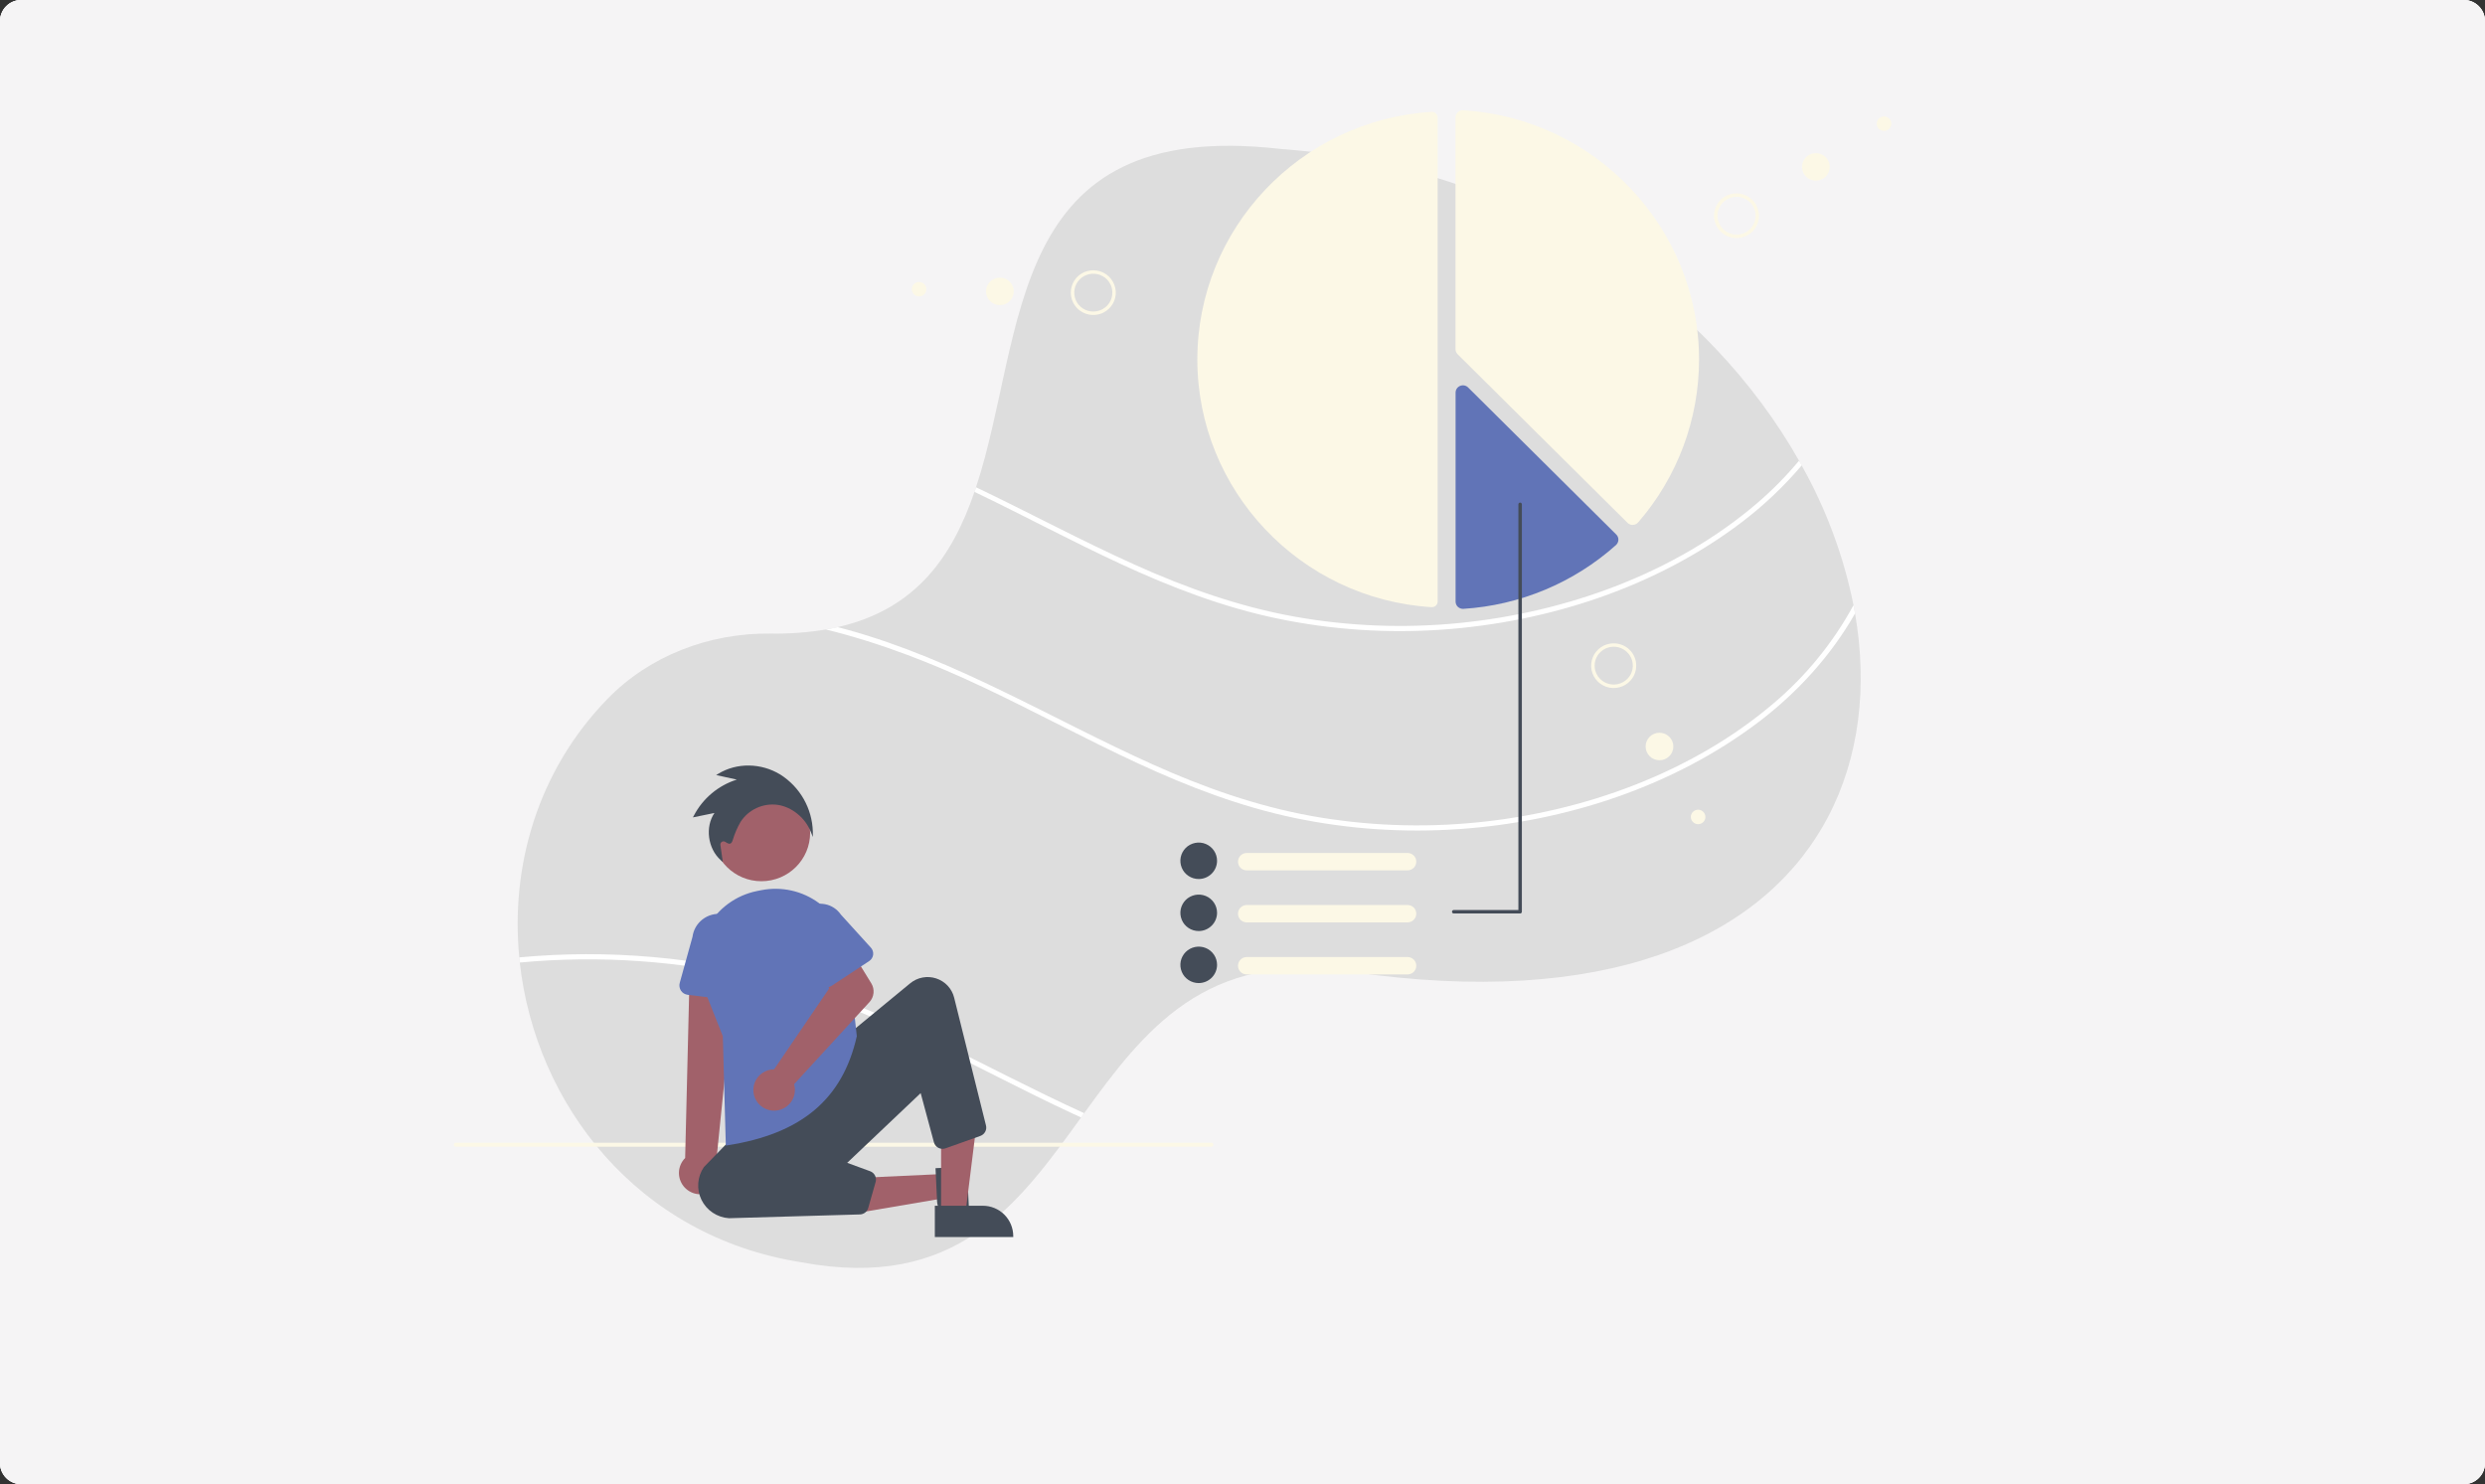 <?xml version="1.0" encoding="utf-8"?>
<!-- Generator: Adobe Illustrator 25.2.0, SVG Export Plug-In . SVG Version: 6.00 Build 0)  -->
<svg version="1.1" id="Layer_1" xmlns="http://www.w3.org/2000/svg" xmlns:xlink="http://www.w3.org/1999/xlink" x="0px" y="0px"
	 viewBox="0 0 586 350" style="enable-background:new 0 0 586 350;" xml:space="preserve">
<rect x="0" y="0" width="586" height="350" fill="#333333" stroke="none"/>
<style type="text/css">
	.st0{fill:#F5F4F5;}
	.st1{fill:#DDDDDD;}
	.st2{fill:#FFFFFF;}
	.st3{fill:#FCF8E6;}
	.st4{fill:#6174B7;}
	.st5{fill:#A1616A;}
	.st6{fill:#444C58;}
</style>
<g>
	<path class="st0" d="M5,0h576c2.76,0,5,2.24,5,5v340c0,2.76-2.24,5-5,5H5c-2.76,0-5-2.24-5-5V5C0,2.24,2.24,0,5,0z"/>
	<path class="st1" d="M431.02,192.76c-0.37,0.71-0.76,1.41-1.16,2.1c-15.36,26.55-51.08,43.04-111.32,34.31
		c-34.21-5.19-48.77,13.85-62.88,33.35c-0.24,0.34-0.48,0.67-0.73,1.01c-14.77,20.45-29.4,40.96-65.96,34.14
		c-38.77-6.08-62.69-37.32-66.4-70.67c-0.04-0.41-0.08-0.81-0.12-1.22c-2.08-21.62,4.35-44.01,20.75-60.91
		c9.9-10.21,23.98-15.63,38.5-15.46c4.37,0.08,8.75-0.24,13.06-0.96c0.95-0.17,1.88-0.35,2.77-0.56
		c18.51-4.2,27.04-16.68,32.27-31.9c0.12-0.36,0.24-0.72,0.36-1.09c12.01-36.31,6.46-87.28,71.75-79.78
		c58.42,4.27,101.3,36.42,122.33,73.52c0.21,0.37,0.42,0.75,0.62,1.12c5.78,10.29,9.91,21.42,12.23,32.97
		c0.13,0.65,0.25,1.3,0.36,1.95C440.43,161.9,438.48,178.64,431.02,192.76z"/>
	<path class="st2" d="M424.87,109.75c-4.19,4.94-8.92,9.42-14.08,13.35c-20.14,15.33-45.65,23.64-70.82,25.39
		c-12.93,0.9-25.93,0.03-38.62-2.6c-12.91-2.68-25.23-7.41-37.16-12.94c-11.6-5.37-22.86-11.43-34.38-16.95
		c0.12-0.36,0.24-0.72,0.36-1.09c12.57,6,24.87,12.62,37.58,18.33c11.98,5.39,24.38,9.79,37.34,12.14
		c12.94,2.33,26.14,2.84,39.22,1.52c25.1-2.51,50.63-11.69,69.92-28.13c3.62-3.09,6.97-6.48,10.01-10.13
		C424.45,109,424.66,109.38,424.87,109.75z"/>
	<path class="st3" d="M337.67,26.38c-0.03,0-0.06,0-0.09,0c-30.97,1.93-55.23,27.58-55.23,58.4c0,30.82,24.26,56.48,55.23,58.4
		c0.19,0.01,0.37-0.01,0.55-0.08c0.17-0.06,0.33-0.16,0.47-0.29c0.13-0.12,0.24-0.27,0.31-0.44c0.07-0.17,0.11-0.35,0.11-0.53V27.72
		c0-0.35-0.14-0.69-0.4-0.95C338.37,26.52,338.02,26.38,337.67,26.38L337.67,26.38z"/>
	<path class="st3" d="M385.02,123.79c-0.46,0-0.9-0.18-1.23-0.5l-40.05-39.74c-0.16-0.16-0.29-0.35-0.38-0.56
		c-0.09-0.21-0.13-0.43-0.13-0.66V27.72c0-0.23,0.05-0.47,0.14-0.68c0.09-0.22,0.23-0.41,0.4-0.57c0.17-0.16,0.38-0.29,0.6-0.37
		c0.22-0.08,0.46-0.11,0.7-0.1c31.17,1.94,55.59,27.76,55.59,58.78c0,14.09-5.09,27.72-14.35,38.4c-0.16,0.18-0.35,0.32-0.56,0.43
		c-0.21,0.1-0.45,0.16-0.69,0.17C385.06,123.79,385.04,123.79,385.02,123.79z"/>
	<path class="st4" d="M344.98,143.58c-0.44,0-0.87-0.17-1.19-0.47c-0.17-0.16-0.31-0.35-0.4-0.57c-0.09-0.21-0.14-0.45-0.14-0.68
		V92.58c0-0.34,0.1-0.67,0.29-0.95c0.19-0.28,0.46-0.5,0.78-0.63c0.32-0.13,0.66-0.16,1-0.1c0.33,0.07,0.64,0.23,0.88,0.47
		l34.94,34.68c0.17,0.17,0.3,0.36,0.38,0.58c0.09,0.22,0.13,0.45,0.12,0.68c-0.01,0.23-0.06,0.46-0.16,0.67
		c-0.1,0.21-0.24,0.4-0.41,0.56c-9.95,8.89-22.63,14.19-35.99,15.04C345.05,143.57,345.01,143.58,344.98,143.58z"/>
	<path class="st2" d="M437.45,144.67c-5.61,9.87-13.52,18.57-22.58,25.47c-20.14,15.33-45.65,23.64-70.82,25.38
		c-12.93,0.9-25.93,0.03-38.62-2.6c-12.91-2.68-25.23-7.41-37.16-12.94c-12.14-5.62-23.92-12-36.01-17.73
		c-12.08-5.73-24.49-10.61-37.5-13.8c0.95-0.17,1.88-0.35,2.77-0.56c0.85,0.22,1.7,0.45,2.54,0.68
		c25.43,7.06,47.88,20.96,71.76,31.7c11.98,5.39,24.38,9.79,37.34,12.14c12.94,2.33,26.14,2.84,39.22,1.53
		c25.1-2.51,50.63-11.7,69.92-28.14c7.64-6.48,14-14.3,18.77-23.08C437.22,143.37,437.34,144.02,437.45,144.67z"/>
	<path class="st2" d="M184.96,231.29c25.06,6.95,47.21,20.55,70.7,31.22c-0.24,0.34-0.48,0.67-0.73,1.01
		c-0.6-0.27-1.19-0.54-1.78-0.82c-12.15-5.62-23.92-12-36.01-17.73c-12.34-5.85-25.02-10.82-38.33-14.01
		c-18.4-4.4-37.4-5.74-56.24-3.97c-0.04-0.4-0.08-0.81-0.12-1.22C143.45,223.81,164.64,225.68,184.96,231.29z"/>
	<path class="st3" d="M285.67,270.42h-178.2c-0.12,0-0.24-0.05-0.33-0.14c-0.09-0.09-0.14-0.21-0.14-0.33
		c0-0.12,0.05-0.24,0.14-0.33s0.21-0.14,0.33-0.14h178.2c0.12,0,0.24,0.05,0.33,0.14c0.09,0.09,0.14,0.2,0.14,0.33
		c0,0.12-0.05,0.24-0.14,0.33C285.91,270.37,285.79,270.42,285.67,270.42z"/>
	<path class="st5" d="M179.55,207.81c6.34,0,11.49-5.1,11.49-11.4c0-6.3-5.14-11.4-11.49-11.4c-6.34,0-11.49,5.1-11.49,11.4
		C168.06,202.7,173.21,207.81,179.55,207.81z"/>
	<path class="st5" d="M222.54,276.85l0.27,5.68l-21.97,3.73l-0.4-8.39L222.54,276.85z"/>
	<path class="st6" d="M228.02,275.14l0.61,12.92l-0.23,0.01c-1.81,0.12-3.6-0.31-5.15-1.24c-1.4-0.89-2.21-2.11-2.27-3.46l0,0
		l-0.37-7.89L228.02,275.14z"/>
	<path class="st5" d="M221.92,286.2l5.74,0l2.73-21.95l-8.46,0L221.92,286.2z"/>
	<path class="st6" d="M220.46,284.34h11.29h0c0.94,0,1.88,0.18,2.75,0.54c0.87,0.36,1.67,0.88,2.33,1.55
		c0.67,0.66,1.2,1.45,1.56,2.32c0.36,0.87,0.55,1.8,0.55,2.73v0.23l-18.49,0V284.34z"/>
	<path class="st5" d="M167.79,280.88c0.63-0.38,1.17-0.89,1.57-1.49c0.41-0.61,0.68-1.29,0.79-2.01c0.11-0.72,0.06-1.46-0.14-2.16
		c-0.21-0.7-0.57-1.35-1.05-1.89l4.58-45.19l-10.9,0.76l-1.07,44.18c-0.87,0.87-1.39,2.03-1.46,3.25c-0.07,1.23,0.32,2.43,1.08,3.4
		c0.77,0.96,1.86,1.61,3.08,1.83C165.48,281.76,166.73,281.52,167.79,280.88L167.79,280.88z"/>
	<path class="st4" d="M173.48,235.97l-11.29-1.37c-0.32-0.04-0.63-0.15-0.91-0.31c-0.28-0.17-0.51-0.39-0.69-0.66
		c-0.18-0.27-0.3-0.57-0.35-0.89s-0.04-0.64,0.05-0.95l3.01-10.86c0.21-1.63,1.06-3.11,2.37-4.12c1.31-1.01,2.97-1.46,4.61-1.26
		c1.64,0.2,3.14,1.05,4.16,2.34s1.48,2.94,1.28,4.57L176,233.7c0.01,0.32-0.05,0.64-0.18,0.93c-0.13,0.3-0.32,0.56-0.56,0.78
		c-0.24,0.22-0.52,0.38-0.83,0.48C174.13,235.98,173.8,236.01,173.48,235.97z"/>
	<path class="st6" d="M171.9,287.28c-1.37-0.09-2.69-0.54-3.83-1.3c-1.14-0.76-2.05-1.81-2.65-3.03c-0.6-1.23-0.86-2.58-0.76-3.94
		c0.1-1.36,0.56-2.67,1.33-3.79l7.38-7.6l26.89-23.9l14.38-11.84c0.84-0.69,1.84-1.16,2.91-1.36c1.07-0.2,2.18-0.13,3.21,0.21
		c1.04,0.34,1.97,0.93,2.71,1.72c0.74,0.79,1.27,1.76,1.53,2.81l7.51,30.15c0.13,0.5,0.06,1.03-0.19,1.49s-0.65,0.8-1.15,0.98
		l-8.19,2.92c-0.27,0.1-0.57,0.14-0.86,0.12c-0.29-0.02-0.57-0.1-0.83-0.23c-0.26-0.13-0.49-0.32-0.67-0.55
		c-0.18-0.23-0.32-0.49-0.39-0.77l-3.12-11.59l-17.33,16.44l5.41,1.98c0.5,0.18,0.9,0.54,1.15,1.01c0.24,0.47,0.29,1.01,0.15,1.51
		l-1.75,6.15c-0.12,0.43-0.38,0.81-0.73,1.08c-0.35,0.27-0.79,0.43-1.23,0.44L171.9,287.28z"/>
	<path class="st4" d="M171.16,270.14l-0.71-25.79l-4.49-11.31c-0.92-2.31-1.31-4.79-1.16-7.26c0.15-2.48,0.84-4.89,2.03-7.07
		c1.19-2.18,2.84-4.08,4.85-5.56c2.01-1.48,4.31-2.51,6.76-3.01c0.37-0.08,0.74-0.15,1.1-0.22c2.35-0.46,4.77-0.43,7.1,0.09
		c2.34,0.52,4.53,1.52,6.46,2.94c1.92,1.41,3.52,3.21,4.7,5.28c1.18,2.07,1.91,4.36,2.14,6.72l2.11,19.41l-0.01,0.04
		c-3.36,14.84-13.09,23.01-30.62,25.71L171.16,270.14z"/>
	<path class="st5" d="M181.78,252.23c0.26-0.04,0.52-0.06,0.77-0.06l12.98-19.07l-2.46-5.03l7.17-4.68l5.22,8.49
		c0.42,0.69,0.61,1.49,0.53,2.29c-0.08,0.8-0.41,1.55-0.96,2.15l-17.77,19.36c0.28,0.95,0.26,1.96-0.05,2.9
		c-0.32,0.94-0.91,1.76-1.71,2.36c-0.8,0.6-1.76,0.93-2.75,0.98c-1,0.04-1.98-0.22-2.82-0.75c-0.84-0.53-1.5-1.3-1.89-2.21
		c-0.39-0.91-0.49-1.92-0.29-2.89c0.2-0.97,0.69-1.86,1.41-2.54S180.79,252.39,181.78,252.23z"/>
	<path class="st4" d="M194.4,232.75c-0.29-0.08-0.56-0.22-0.79-0.42s-0.42-0.43-0.55-0.71l-4.49-9.49
		c-0.86-1.28-1.17-2.84-0.86-4.35c0.3-1.51,1.2-2.83,2.48-3.68c1.29-0.85,2.86-1.17,4.38-0.87c1.52,0.3,2.85,1.18,3.72,2.45
		l7.09,7.81c0.2,0.22,0.35,0.49,0.44,0.77c0.09,0.29,0.12,0.59,0.08,0.89c-0.04,0.3-0.14,0.58-0.3,0.84
		c-0.16,0.26-0.37,0.47-0.62,0.64l-8.85,5.84c-0.25,0.17-0.54,0.28-0.84,0.32C194.99,232.85,194.69,232.83,194.4,232.75z"/>
	<path class="st3" d="M331.92,205.25H294c-0.55,0-1.07-0.22-1.46-0.6c-0.39-0.38-0.6-0.9-0.6-1.45c0-0.54,0.22-1.06,0.6-1.45
		c0.39-0.38,0.91-0.6,1.46-0.6h37.92c0.55,0,1.07,0.21,1.46,0.6c0.39,0.38,0.6,0.9,0.6,1.45c0,0.54-0.22,1.06-0.6,1.45
		C332.99,205.03,332.46,205.25,331.92,205.25z"/>
	<path class="st6" d="M282.67,207.29c-0.86,0-1.69-0.25-2.4-0.72c-0.71-0.47-1.27-1.14-1.59-1.93c-0.33-0.79-0.41-1.65-0.25-2.48
		c0.17-0.83,0.58-1.6,1.18-2.2c0.6-0.6,1.38-1.01,2.22-1.18c0.84-0.17,1.71-0.08,2.5,0.24c0.79,0.33,1.47,0.88,1.94,1.58
		c0.48,0.71,0.73,1.54,0.73,2.39c0,1.14-0.46,2.23-1.27,3.04C284.91,206.84,283.81,207.29,282.67,207.29z"/>
	<path class="st3" d="M331.92,217.52H294c-0.55,0-1.07-0.21-1.46-0.6c-0.39-0.38-0.6-0.9-0.6-1.45c0-0.54,0.22-1.06,0.6-1.45
		c0.39-0.38,0.91-0.6,1.46-0.6h37.92c0.55,0,1.07,0.21,1.46,0.6c0.39,0.38,0.6,0.9,0.6,1.45c0,0.54-0.22,1.06-0.6,1.45
		C332.99,217.3,332.46,217.52,331.92,217.52z"/>
	<path class="st6" d="M282.67,219.56c-0.86,0-1.69-0.25-2.4-0.72c-0.71-0.47-1.27-1.14-1.59-1.93c-0.33-0.78-0.41-1.65-0.25-2.48
		c0.17-0.83,0.58-1.6,1.18-2.2c0.6-0.6,1.38-1.01,2.22-1.18c0.84-0.17,1.71-0.08,2.5,0.24c0.79,0.32,1.47,0.88,1.94,1.58
		c0.48,0.71,0.73,1.54,0.73,2.39c0,1.14-0.46,2.23-1.27,3.03C284.91,219.11,283.81,219.56,282.67,219.56z"/>
	<path class="st3" d="M331.92,229.79H294c-0.55,0-1.07-0.21-1.46-0.6c-0.39-0.38-0.6-0.9-0.6-1.45c0-0.54,0.22-1.06,0.6-1.45
		c0.39-0.38,0.91-0.6,1.46-0.6h37.92c0.55,0,1.07,0.22,1.46,0.6c0.39,0.38,0.6,0.9,0.6,1.45c0,0.54-0.22,1.06-0.6,1.45
		C332.99,229.57,332.46,229.79,331.92,229.79z"/>
	<path class="st6" d="M282.67,231.83c-0.86,0-1.69-0.25-2.4-0.72c-0.71-0.47-1.27-1.14-1.59-1.93c-0.33-0.79-0.41-1.65-0.25-2.48
		c0.17-0.83,0.58-1.6,1.18-2.2c0.6-0.6,1.38-1.01,2.22-1.18c0.84-0.17,1.71-0.08,2.5,0.24c0.79,0.32,1.47,0.88,1.94,1.58
		c0.48,0.71,0.73,1.54,0.73,2.39c0,1.14-0.46,2.23-1.27,3.04C284.91,231.38,283.81,231.83,282.67,231.83z"/>
	<path class="st6" d="M342.81,215.42h15.66c0.11,0,0.21-0.04,0.29-0.12c0.08-0.08,0.12-0.18,0.12-0.29v-96.08
		c0-0.11-0.04-0.21-0.12-0.29c-0.08-0.08-0.18-0.12-0.29-0.12c-0.11,0-0.21,0.04-0.29,0.12c-0.08,0.08-0.12,0.18-0.12,0.29v95.67
		h-15.25c-0.05,0-0.11,0.01-0.16,0.03c-0.05,0.02-0.1,0.05-0.13,0.09c-0.04,0.04-0.07,0.08-0.09,0.13c-0.02,0.05-0.03,0.1-0.03,0.16
		s0.01,0.11,0.03,0.16c0.02,0.05,0.05,0.09,0.09,0.13c0.04,0.04,0.08,0.07,0.13,0.09C342.7,215.41,342.76,215.42,342.81,215.42z"/>
	<path class="st3" d="M409.92,56.13c-1.05,0.08-2.1-0.14-3.01-0.65c-0.92-0.51-1.66-1.27-2.14-2.2c-0.48-0.93-0.67-1.98-0.55-3.01
		c0.12-1.04,0.55-2.01,1.23-2.81c0.68-0.79,1.58-1.37,2.59-1.65c1.01-0.28,2.08-0.27,3.08,0.05c1,0.32,1.88,0.93,2.53,1.75
		c0.65,0.82,1.04,1.81,1.13,2.85c0.11,1.39-0.34,2.77-1.25,3.84C412.63,55.35,411.33,56.01,409.92,56.13z M409.86,55.32
		c0.89-0.07,1.73-0.4,2.43-0.95c0.7-0.55,1.21-1.29,1.49-2.13c0.27-0.84,0.29-1.74,0.05-2.59c-0.24-0.85-0.73-1.61-1.41-2.18
		s-1.51-0.93-2.39-1.03c-0.88-0.1-1.78,0.06-2.57,0.46c-0.79,0.4-1.45,1.03-1.88,1.8c-0.43,0.77-0.63,1.65-0.55,2.53
		c0.05,0.58,0.21,1.15,0.48,1.67c0.27,0.52,0.64,0.99,1.09,1.36c0.45,0.38,0.97,0.67,1.53,0.85
		C408.68,55.3,409.27,55.36,409.86,55.32L409.86,55.32z"/>
	<path class="st3" d="M428.21,42.6c1.8,0,3.27-1.45,3.27-3.24c0-1.79-1.46-3.24-3.27-3.24c-1.81,0-3.27,1.45-3.27,3.24
		C424.95,41.15,426.41,42.6,428.21,42.6z"/>
	<path class="st3" d="M444.28,30.87c0.95,0,1.72-0.76,1.72-1.7c0-0.94-0.77-1.7-1.72-1.7c-0.95,0-1.72,0.76-1.72,1.7
		C442.57,30.1,443.33,30.87,444.28,30.87z"/>
	<path class="st3" d="M384.96,159.89c-0.58,0.87-1.41,1.55-2.37,1.95c-0.97,0.4-2.04,0.51-3.07,0.32c-1.03-0.2-1.98-0.7-2.73-1.43
		c-0.75-0.73-1.26-1.67-1.47-2.69c-0.21-1.02-0.11-2.08,0.29-3.05c0.4-0.97,1.07-1.79,1.95-2.38c0.87-0.58,1.9-0.9,2.95-0.9
		c1.05-0.01,2.08,0.3,2.96,0.87c1.17,0.77,1.99,1.97,2.27,3.34C386.01,157.3,385.74,158.72,384.96,159.89z M376.78,154.52
		c-0.49,0.74-0.75,1.6-0.74,2.48c0,0.88,0.27,1.74,0.77,2.47c0.5,0.73,1.2,1.3,2.03,1.63c0.82,0.33,1.73,0.42,2.6,0.24
		c0.87-0.18,1.67-0.61,2.3-1.23c0.63-0.63,1.05-1.42,1.22-2.29s0.08-1.76-0.27-2.58c-0.35-0.81-0.93-1.51-1.67-1.99
		c-0.99-0.65-2.21-0.88-3.38-0.65C378.46,152.85,377.44,153.54,376.78,154.52z"/>
	<path class="st3" d="M391.33,179.28c1.81,0,3.27-1.45,3.27-3.24c0-1.79-1.46-3.24-3.27-3.24c-1.81,0-3.27,1.45-3.27,3.24
		C388.06,177.82,389.52,179.28,391.33,179.28z"/>
	<path class="st3" d="M400.44,194.36c0.95,0,1.72-0.76,1.72-1.7c0-0.94-0.77-1.71-1.72-1.71c-0.95,0-1.72,0.76-1.72,1.71
		C398.73,193.6,399.5,194.36,400.44,194.36z"/>
	<path class="st3" d="M253.06,71.35c-0.47-0.93-0.65-1.98-0.51-3.02c0.13-1.03,0.57-2.01,1.26-2.79c0.69-0.79,1.6-1.35,2.61-1.62
		c1.01-0.27,2.09-0.24,3.08,0.09c1,0.33,1.87,0.95,2.51,1.78c0.64,0.83,1.02,1.82,1.1,2.86c0.07,1.04-0.17,2.08-0.69,2.98
		c-0.52,0.9-1.3,1.63-2.24,2.1c-1.26,0.62-2.72,0.72-4.06,0.27C254.79,73.55,253.69,72.6,253.06,71.35z M261.84,67.02
		c-0.39-0.79-1.02-1.45-1.79-1.88c-0.77-0.44-1.66-0.64-2.54-0.58c-0.89,0.06-1.74,0.38-2.44,0.92c-0.7,0.54-1.23,1.27-1.51,2.11
		c-0.28,0.84-0.31,1.74-0.08,2.59c0.23,0.85,0.71,1.62,1.38,2.19c0.67,0.58,1.5,0.95,2.38,1.06c0.88,0.11,1.78-0.04,2.57-0.43
		c1.07-0.53,1.88-1.45,2.26-2.57C262.45,69.3,262.37,68.08,261.84,67.02z"/>
	<path class="st3" d="M235.79,71.96c1.81,0,3.27-1.45,3.27-3.24c0-1.79-1.46-3.24-3.27-3.24c-1.8,0-3.27,1.45-3.27,3.24
		C232.52,70.5,233.99,71.96,235.79,71.96z"/>
	<path class="st3" d="M216.73,69.9c0.95,0,1.72-0.76,1.72-1.7c0-0.94-0.77-1.7-1.72-1.7c-0.95,0-1.72,0.76-1.72,1.7
		C215.01,69.14,215.78,69.9,216.73,69.9z"/>
	<path class="st6" d="M191.69,197.4l-0.48-1.21c-1.32-3.34-4.48-5.91-7.86-6.39c-1.69-0.22-3.4,0.04-4.94,0.75
		c-1.54,0.71-2.85,1.84-3.77,3.26c-0.78,1.35-1.4,2.78-1.84,4.27c-0.15,0.44-0.3,0.76-0.59,0.86c-0.33,0.12-0.66-0.08-1.2-0.42
		c-0.12-0.07-0.26-0.11-0.4-0.11c-0.14,0-0.28,0.04-0.4,0.12c-0.12,0.08-0.21,0.19-0.27,0.31c-0.06,0.13-0.08,0.27-0.06,0.41
		l0.57,4.02l-0.48-0.42c-3.09-2.73-3.73-7.87-1.49-11.13l-5.08,1.04l0.23-0.43c2.11-4.05,5.75-7.1,10.12-8.48l-4.87-1.07l0.49-0.3
		c4.36-2.67,10.12-2.59,14.66,0.19c2.28,1.45,4.17,3.43,5.5,5.77c1.33,2.34,2.07,4.97,2.15,7.66L191.69,197.4z"/>
	<path class="st0" d="M5,0h576c2.76,0,5,2.24,5,5v340c0,2.76-2.24,5-5,5H5c-2.76,0-5-2.24-5-5V5C0,2.24,2.24,0,5,0z"/>
	<path class="st1" d="M431.02,192.76c-0.37,0.71-0.76,1.41-1.16,2.1c-15.36,26.55-51.08,43.04-111.32,34.31
		c-34.21-5.19-48.77,13.85-62.88,33.35c-0.24,0.34-0.48,0.67-0.73,1.01c-14.77,20.45-29.4,40.96-65.96,34.14
		c-38.77-6.08-62.69-37.32-66.4-70.67c-0.04-0.41-0.08-0.81-0.12-1.22c-2.08-21.62,4.35-44.01,20.75-60.91
		c9.9-10.21,23.98-15.63,38.5-15.46c4.37,0.08,8.75-0.24,13.06-0.96c0.95-0.17,1.88-0.35,2.77-0.56
		c18.51-4.2,27.04-16.68,32.27-31.9c0.12-0.36,0.24-0.72,0.36-1.09c12.01-36.31,6.46-87.28,71.75-79.78
		c58.42,4.27,101.3,36.42,122.33,73.52c0.21,0.37,0.42,0.75,0.62,1.12c5.78,10.29,9.91,21.42,12.23,32.97
		c0.13,0.65,0.25,1.3,0.36,1.95C440.43,161.9,438.48,178.64,431.02,192.76z"/>
	<path class="st2" d="M424.87,109.75c-4.19,4.94-8.92,9.42-14.08,13.35c-20.14,15.33-45.65,23.64-70.82,25.39
		c-12.93,0.9-25.93,0.03-38.62-2.6c-12.91-2.68-25.23-7.41-37.16-12.94c-11.6-5.37-22.86-11.43-34.38-16.95
		c0.12-0.36,0.24-0.72,0.36-1.09c12.57,6,24.87,12.62,37.58,18.33c11.98,5.39,24.38,9.79,37.34,12.14
		c12.94,2.33,26.14,2.84,39.22,1.52c25.1-2.51,50.63-11.69,69.92-28.13c3.62-3.09,6.97-6.48,10.01-10.13
		C424.45,109,424.66,109.38,424.87,109.75z"/>
	<path class="st3" d="M337.67,26.38c-0.03,0-0.06,0-0.09,0c-30.97,1.93-55.23,27.58-55.23,58.4c0,30.82,24.26,56.48,55.23,58.4
		c0.19,0.01,0.37-0.01,0.55-0.08c0.17-0.06,0.33-0.16,0.47-0.29c0.13-0.12,0.24-0.27,0.31-0.44c0.07-0.17,0.11-0.35,0.11-0.53V27.72
		c0-0.35-0.14-0.69-0.4-0.95C338.37,26.52,338.02,26.38,337.67,26.38L337.67,26.38z"/>
	<path class="st3" d="M385.02,123.79c-0.46,0-0.9-0.18-1.23-0.5l-40.05-39.74c-0.16-0.16-0.29-0.35-0.38-0.56
		c-0.09-0.21-0.13-0.43-0.13-0.66V27.72c0-0.23,0.05-0.47,0.14-0.68c0.09-0.22,0.23-0.41,0.4-0.57c0.17-0.16,0.38-0.29,0.6-0.37
		c0.22-0.08,0.46-0.11,0.7-0.1c31.17,1.94,55.59,27.76,55.59,58.78c0,14.09-5.09,27.72-14.35,38.4c-0.16,0.18-0.35,0.32-0.56,0.43
		c-0.21,0.1-0.45,0.16-0.69,0.17C385.06,123.79,385.04,123.79,385.02,123.79z"/>
	<path class="st4" d="M344.98,143.58c-0.44,0-0.87-0.17-1.19-0.47c-0.17-0.16-0.31-0.35-0.4-0.57c-0.09-0.21-0.14-0.45-0.14-0.68
		V92.58c0-0.34,0.1-0.67,0.29-0.95c0.19-0.28,0.46-0.5,0.78-0.63c0.32-0.13,0.66-0.16,1-0.1c0.33,0.07,0.64,0.23,0.88,0.47
		l34.94,34.68c0.17,0.17,0.3,0.36,0.38,0.58c0.09,0.22,0.13,0.45,0.12,0.68c-0.01,0.23-0.06,0.46-0.16,0.67
		c-0.1,0.21-0.24,0.4-0.41,0.56c-9.95,8.89-22.63,14.19-35.99,15.04C345.05,143.57,345.01,143.58,344.98,143.58z"/>
	<path class="st2" d="M437.45,144.67c-5.61,9.87-13.52,18.57-22.58,25.47c-20.14,15.33-45.65,23.64-70.82,25.38
		c-12.93,0.9-25.93,0.03-38.62-2.6c-12.91-2.68-25.23-7.41-37.16-12.94c-12.14-5.62-23.92-12-36.01-17.73
		c-12.08-5.73-24.49-10.61-37.5-13.8c0.95-0.17,1.88-0.35,2.77-0.56c0.85,0.22,1.7,0.45,2.54,0.68
		c25.43,7.06,47.88,20.96,71.76,31.7c11.98,5.39,24.38,9.79,37.34,12.14c12.94,2.33,26.14,2.84,39.22,1.53
		c25.1-2.51,50.63-11.7,69.92-28.14c7.64-6.48,14-14.3,18.77-23.08C437.22,143.37,437.34,144.02,437.45,144.67z"/>
	<path class="st2" d="M184.96,231.29c25.06,6.95,47.21,20.55,70.7,31.22c-0.24,0.34-0.48,0.67-0.73,1.01
		c-0.6-0.27-1.19-0.54-1.78-0.82c-12.15-5.62-23.92-12-36.01-17.73c-12.34-5.85-25.02-10.82-38.33-14.01
		c-18.4-4.4-37.4-5.74-56.24-3.97c-0.04-0.4-0.08-0.81-0.12-1.22C143.45,223.81,164.64,225.68,184.96,231.29z"/>
	<path class="st3" d="M285.67,270.42h-178.2c-0.12,0-0.24-0.05-0.33-0.14c-0.09-0.09-0.14-0.21-0.14-0.33
		c0-0.12,0.05-0.24,0.14-0.33s0.21-0.14,0.33-0.14h178.2c0.12,0,0.24,0.05,0.33,0.14c0.09,0.09,0.14,0.2,0.14,0.33
		c0,0.12-0.05,0.24-0.14,0.33C285.91,270.37,285.79,270.42,285.67,270.42z"/>
	<path class="st5" d="M179.55,207.81c6.34,0,11.49-5.1,11.49-11.4c0-6.3-5.14-11.4-11.49-11.4c-6.34,0-11.49,5.1-11.49,11.4
		C168.06,202.7,173.21,207.81,179.55,207.81z"/>
	<path class="st5" d="M222.54,276.85l0.27,5.68l-21.97,3.73l-0.4-8.39L222.54,276.85z"/>
	<path class="st6" d="M228.02,275.14l0.61,12.92l-0.23,0.01c-1.81,0.12-3.6-0.31-5.15-1.24c-1.4-0.89-2.21-2.11-2.27-3.46l0,0
		l-0.37-7.89L228.02,275.14z"/>
	<path class="st5" d="M221.92,286.2l5.74,0l2.73-21.95l-8.46,0L221.92,286.2z"/>
	<path class="st6" d="M220.46,284.34h11.29h0c0.94,0,1.88,0.18,2.75,0.54c0.87,0.36,1.67,0.88,2.33,1.55
		c0.67,0.66,1.2,1.45,1.56,2.32c0.36,0.87,0.55,1.8,0.55,2.73v0.23l-18.49,0V284.34z"/>
	<path class="st5" d="M167.79,280.88c0.63-0.38,1.17-0.89,1.57-1.49c0.41-0.61,0.68-1.29,0.79-2.01c0.11-0.72,0.06-1.46-0.14-2.16
		c-0.21-0.7-0.57-1.35-1.05-1.89l4.58-45.19l-10.9,0.76l-1.07,44.18c-0.87,0.87-1.39,2.03-1.46,3.25c-0.07,1.23,0.32,2.43,1.08,3.4
		c0.77,0.96,1.86,1.61,3.08,1.83C165.48,281.76,166.73,281.52,167.79,280.88L167.79,280.88z"/>
	<path class="st4" d="M173.48,235.97l-11.29-1.37c-0.32-0.04-0.63-0.15-0.91-0.31c-0.28-0.17-0.51-0.39-0.69-0.66
		c-0.18-0.27-0.3-0.57-0.35-0.89s-0.04-0.64,0.05-0.95l3.01-10.86c0.21-1.63,1.06-3.11,2.37-4.12c1.31-1.01,2.97-1.46,4.61-1.26
		c1.64,0.2,3.14,1.05,4.16,2.34s1.48,2.94,1.28,4.57L176,233.7c0.01,0.32-0.05,0.64-0.18,0.93c-0.13,0.3-0.32,0.56-0.56,0.78
		c-0.24,0.22-0.52,0.38-0.83,0.48C174.13,235.98,173.8,236.01,173.48,235.97z"/>
	<path class="st6" d="M171.9,287.28c-1.37-0.09-2.69-0.54-3.83-1.3c-1.14-0.76-2.05-1.81-2.65-3.03c-0.6-1.23-0.86-2.58-0.76-3.94
		c0.1-1.36,0.56-2.67,1.33-3.79l7.38-7.6l26.89-23.9l14.38-11.84c0.84-0.69,1.84-1.16,2.91-1.36c1.07-0.2,2.18-0.13,3.21,0.21
		c1.04,0.34,1.97,0.93,2.71,1.72c0.74,0.79,1.27,1.76,1.53,2.81l7.51,30.15c0.13,0.5,0.06,1.03-0.19,1.49s-0.65,0.8-1.15,0.98
		l-8.19,2.92c-0.27,0.1-0.57,0.14-0.86,0.12c-0.29-0.02-0.57-0.1-0.83-0.23c-0.26-0.13-0.49-0.32-0.67-0.55
		c-0.18-0.23-0.32-0.49-0.39-0.77l-3.12-11.59l-17.33,16.44l5.41,1.98c0.5,0.18,0.9,0.54,1.15,1.01c0.24,0.47,0.29,1.01,0.15,1.51
		l-1.75,6.15c-0.12,0.43-0.38,0.81-0.73,1.08c-0.35,0.27-0.79,0.43-1.23,0.44L171.9,287.28z"/>
	<path class="st4" d="M171.16,270.14l-0.71-25.79l-4.49-11.31c-0.92-2.31-1.31-4.79-1.16-7.26c0.15-2.48,0.84-4.89,2.03-7.07
		c1.19-2.18,2.84-4.08,4.85-5.56c2.01-1.48,4.31-2.51,6.76-3.01c0.37-0.08,0.74-0.15,1.1-0.22c2.35-0.46,4.77-0.43,7.1,0.09
		c2.34,0.52,4.53,1.52,6.46,2.94c1.92,1.41,3.52,3.21,4.7,5.28c1.18,2.07,1.91,4.36,2.14,6.72l2.11,19.41l-0.01,0.04
		c-3.36,14.84-13.09,23.01-30.62,25.71L171.16,270.14z"/>
	<path class="st5" d="M181.78,252.23c0.26-0.04,0.52-0.06,0.77-0.06l12.98-19.07l-2.46-5.03l7.17-4.68l5.22,8.49
		c0.42,0.69,0.61,1.49,0.53,2.29c-0.08,0.8-0.41,1.55-0.96,2.15l-17.77,19.36c0.28,0.95,0.26,1.96-0.05,2.9
		c-0.32,0.94-0.91,1.76-1.71,2.36c-0.8,0.6-1.76,0.93-2.75,0.98c-1,0.04-1.98-0.22-2.82-0.75c-0.84-0.53-1.5-1.3-1.89-2.21
		c-0.39-0.91-0.49-1.92-0.29-2.89c0.2-0.97,0.69-1.86,1.41-2.54S180.79,252.39,181.78,252.23z"/>
	<path class="st4" d="M194.4,232.75c-0.29-0.08-0.56-0.22-0.79-0.42s-0.42-0.43-0.55-0.71l-4.49-9.49
		c-0.86-1.28-1.17-2.84-0.86-4.35c0.3-1.51,1.2-2.83,2.48-3.68c1.29-0.85,2.86-1.17,4.38-0.87c1.52,0.3,2.85,1.18,3.72,2.45
		l7.09,7.81c0.2,0.22,0.35,0.49,0.44,0.77c0.09,0.29,0.12,0.59,0.08,0.89c-0.04,0.3-0.14,0.58-0.3,0.84
		c-0.16,0.26-0.37,0.47-0.62,0.64l-8.85,5.84c-0.25,0.17-0.54,0.28-0.84,0.32C194.99,232.85,194.69,232.83,194.4,232.75z"/>
	<path class="st3" d="M331.92,205.25H294c-0.55,0-1.07-0.22-1.46-0.6c-0.39-0.38-0.6-0.9-0.6-1.45c0-0.54,0.22-1.06,0.6-1.45
		c0.39-0.38,0.91-0.6,1.46-0.6h37.92c0.55,0,1.07,0.21,1.46,0.6c0.39,0.38,0.6,0.9,0.6,1.45c0,0.54-0.22,1.06-0.6,1.45
		C332.99,205.03,332.46,205.25,331.92,205.25z"/>
	<path class="st6" d="M282.67,207.29c-0.86,0-1.69-0.25-2.4-0.72c-0.71-0.47-1.27-1.14-1.59-1.93c-0.33-0.79-0.41-1.65-0.25-2.48
		c0.17-0.83,0.58-1.6,1.18-2.2c0.6-0.6,1.38-1.01,2.22-1.18c0.84-0.17,1.71-0.08,2.5,0.24c0.79,0.33,1.47,0.88,1.94,1.58
		c0.48,0.71,0.73,1.54,0.73,2.39c0,1.14-0.46,2.23-1.27,3.04C284.91,206.84,283.81,207.29,282.67,207.29z"/>
	<path class="st3" d="M331.92,217.52H294c-0.55,0-1.07-0.21-1.46-0.6c-0.39-0.38-0.6-0.9-0.6-1.45c0-0.54,0.22-1.06,0.6-1.45
		c0.39-0.38,0.91-0.6,1.46-0.6h37.92c0.55,0,1.07,0.21,1.46,0.6c0.39,0.38,0.6,0.9,0.6,1.45c0,0.54-0.22,1.06-0.6,1.45
		C332.99,217.3,332.46,217.52,331.92,217.52z"/>
	<path class="st6" d="M282.67,219.56c-0.86,0-1.69-0.25-2.4-0.72c-0.71-0.47-1.27-1.14-1.59-1.93c-0.33-0.78-0.41-1.65-0.25-2.48
		c0.17-0.83,0.58-1.6,1.18-2.2c0.6-0.6,1.38-1.01,2.22-1.18c0.84-0.17,1.71-0.08,2.5,0.24c0.79,0.32,1.47,0.88,1.94,1.58
		c0.48,0.71,0.73,1.54,0.73,2.39c0,1.14-0.46,2.23-1.27,3.03C284.91,219.11,283.81,219.56,282.67,219.56z"/>
	<path class="st3" d="M331.92,229.79H294c-0.55,0-1.07-0.21-1.46-0.6c-0.39-0.38-0.6-0.9-0.6-1.45c0-0.54,0.22-1.06,0.6-1.45
		c0.39-0.38,0.91-0.6,1.46-0.6h37.92c0.55,0,1.07,0.22,1.46,0.6c0.39,0.38,0.6,0.9,0.6,1.45c0,0.54-0.22,1.06-0.6,1.45
		C332.99,229.57,332.46,229.79,331.92,229.79z"/>
	<path class="st6" d="M282.67,231.83c-0.86,0-1.69-0.25-2.4-0.72c-0.71-0.47-1.27-1.14-1.59-1.93c-0.33-0.79-0.41-1.65-0.25-2.48
		c0.17-0.83,0.58-1.6,1.18-2.2c0.6-0.6,1.38-1.01,2.22-1.18c0.84-0.17,1.71-0.08,2.5,0.24c0.79,0.32,1.47,0.88,1.94,1.58
		c0.48,0.71,0.73,1.54,0.73,2.39c0,1.14-0.46,2.23-1.27,3.04C284.91,231.38,283.81,231.83,282.67,231.83z"/>
	<path class="st6" d="M342.81,215.42h15.66c0.11,0,0.21-0.04,0.29-0.12c0.08-0.08,0.12-0.18,0.12-0.29v-96.08
		c0-0.11-0.04-0.21-0.12-0.29c-0.08-0.08-0.18-0.12-0.29-0.12c-0.11,0-0.21,0.04-0.29,0.12c-0.08,0.08-0.12,0.18-0.12,0.29v95.67
		h-15.25c-0.05,0-0.11,0.01-0.16,0.03c-0.05,0.02-0.1,0.05-0.13,0.09c-0.04,0.04-0.07,0.08-0.09,0.13c-0.02,0.05-0.03,0.1-0.03,0.16
		s0.01,0.11,0.03,0.16c0.02,0.05,0.05,0.09,0.09,0.13c0.04,0.04,0.08,0.07,0.13,0.09C342.7,215.41,342.76,215.42,342.81,215.42z"/>
	<path class="st3" d="M409.92,56.13c-1.05,0.08-2.1-0.14-3.01-0.65c-0.92-0.51-1.66-1.27-2.14-2.2c-0.48-0.93-0.67-1.98-0.55-3.01
		c0.12-1.04,0.55-2.01,1.23-2.81c0.68-0.79,1.58-1.37,2.59-1.65c1.01-0.28,2.08-0.27,3.08,0.05c1,0.32,1.88,0.93,2.53,1.75
		c0.65,0.82,1.04,1.81,1.13,2.85c0.11,1.39-0.34,2.77-1.25,3.84C412.63,55.35,411.33,56.01,409.92,56.13z M409.86,55.32
		c0.89-0.07,1.73-0.4,2.43-0.95c0.7-0.55,1.21-1.29,1.49-2.13c0.27-0.84,0.29-1.74,0.05-2.59c-0.24-0.85-0.73-1.61-1.41-2.18
		s-1.51-0.93-2.39-1.03c-0.88-0.1-1.78,0.06-2.57,0.46c-0.79,0.4-1.45,1.03-1.88,1.8c-0.43,0.77-0.63,1.65-0.55,2.53
		c0.05,0.58,0.21,1.15,0.48,1.67c0.27,0.52,0.64,0.99,1.09,1.36c0.45,0.38,0.97,0.67,1.53,0.85
		C408.68,55.3,409.27,55.36,409.86,55.32L409.86,55.32z"/>
	<path class="st3" d="M428.21,42.6c1.8,0,3.27-1.45,3.27-3.24c0-1.79-1.46-3.24-3.27-3.24c-1.81,0-3.27,1.45-3.27,3.24
		C424.95,41.15,426.41,42.6,428.21,42.6z"/>
	<path class="st3" d="M444.28,30.87c0.95,0,1.72-0.76,1.72-1.7c0-0.94-0.77-1.7-1.72-1.7c-0.95,0-1.72,0.76-1.72,1.7
		C442.57,30.1,443.33,30.87,444.28,30.87z"/>
	<path class="st3" d="M384.96,159.89c-0.58,0.87-1.41,1.55-2.37,1.95c-0.97,0.4-2.04,0.51-3.07,0.32c-1.03-0.2-1.98-0.7-2.73-1.43
		c-0.75-0.73-1.26-1.67-1.47-2.69c-0.21-1.02-0.11-2.08,0.29-3.05c0.4-0.97,1.07-1.79,1.95-2.38c0.87-0.58,1.9-0.9,2.95-0.9
		c1.05-0.01,2.08,0.3,2.96,0.87c1.17,0.77,1.99,1.97,2.27,3.34C386.01,157.3,385.74,158.72,384.96,159.89z M376.78,154.52
		c-0.49,0.74-0.75,1.6-0.74,2.48c0,0.88,0.27,1.74,0.77,2.47c0.5,0.73,1.2,1.3,2.03,1.63c0.82,0.33,1.73,0.42,2.6,0.24
		c0.87-0.18,1.67-0.61,2.3-1.23c0.63-0.63,1.05-1.42,1.22-2.29s0.08-1.76-0.27-2.58c-0.35-0.81-0.93-1.51-1.67-1.99
		c-0.99-0.65-2.21-0.88-3.38-0.65C378.46,152.85,377.44,153.54,376.78,154.52z"/>
	<path class="st3" d="M391.33,179.28c1.81,0,3.27-1.45,3.27-3.24c0-1.79-1.46-3.24-3.27-3.24c-1.81,0-3.27,1.45-3.27,3.24
		C388.06,177.82,389.52,179.28,391.33,179.28z"/>
	<path class="st3" d="M400.44,194.36c0.95,0,1.72-0.76,1.72-1.7c0-0.94-0.77-1.71-1.72-1.71c-0.95,0-1.72,0.76-1.72,1.71
		C398.73,193.6,399.5,194.36,400.44,194.36z"/>
	<path class="st3" d="M253.06,71.35c-0.47-0.93-0.65-1.98-0.51-3.02c0.13-1.03,0.57-2.01,1.26-2.79c0.69-0.79,1.6-1.35,2.61-1.62
		c1.01-0.27,2.09-0.24,3.08,0.09c1,0.33,1.87,0.95,2.51,1.78c0.64,0.83,1.02,1.82,1.1,2.86c0.07,1.04-0.17,2.08-0.69,2.98
		c-0.52,0.9-1.3,1.63-2.24,2.1c-1.26,0.62-2.72,0.72-4.06,0.27C254.79,73.55,253.69,72.6,253.06,71.35z M261.84,67.02
		c-0.39-0.79-1.02-1.45-1.79-1.88c-0.77-0.44-1.66-0.64-2.54-0.58c-0.89,0.06-1.74,0.38-2.44,0.92c-0.7,0.54-1.23,1.27-1.51,2.11
		c-0.28,0.84-0.31,1.74-0.08,2.59c0.23,0.85,0.71,1.62,1.38,2.19c0.67,0.58,1.5,0.95,2.38,1.06c0.88,0.11,1.78-0.04,2.57-0.43
		c1.07-0.53,1.88-1.45,2.26-2.57C262.45,69.3,262.37,68.08,261.84,67.02z"/>
	<path class="st3" d="M235.79,71.96c1.81,0,3.27-1.45,3.27-3.24c0-1.79-1.46-3.24-3.27-3.24c-1.8,0-3.27,1.45-3.27,3.24
		C232.52,70.5,233.99,71.96,235.79,71.96z"/>
	<path class="st3" d="M216.73,69.9c0.95,0,1.72-0.76,1.72-1.7c0-0.94-0.77-1.7-1.72-1.7c-0.95,0-1.72,0.76-1.72,1.7
		C215.01,69.14,215.78,69.9,216.73,69.9z"/>
	<path class="st6" d="M191.69,197.4l-0.48-1.21c-1.32-3.34-4.48-5.91-7.86-6.39c-1.69-0.22-3.4,0.04-4.94,0.75
		c-1.54,0.71-2.85,1.84-3.77,3.26c-0.78,1.35-1.4,2.78-1.84,4.27c-0.15,0.44-0.3,0.76-0.59,0.86c-0.33,0.12-0.66-0.08-1.2-0.42
		c-0.12-0.07-0.26-0.11-0.4-0.11c-0.14,0-0.28,0.04-0.4,0.12c-0.12,0.08-0.21,0.19-0.27,0.31c-0.06,0.13-0.08,0.27-0.06,0.41
		l0.57,4.02l-0.48-0.42c-3.09-2.73-3.73-7.87-1.49-11.13l-5.08,1.04l0.23-0.43c2.11-4.05,5.75-7.1,10.12-8.48l-4.87-1.07l0.49-0.3
		c4.36-2.67,10.12-2.59,14.66,0.19c2.28,1.45,4.17,3.43,5.5,5.77c1.33,2.34,2.07,4.97,2.15,7.66L191.69,197.4z"/>
	<path class="st0" d="M5,0h576c2.76,0,5,2.24,5,5v340c0,2.76-2.24,5-5,5H5c-2.76,0-5-2.24-5-5V5C0,2.24,2.24,0,5,0z"/>
	<path class="st1" d="M431.02,192.76c-0.37,0.71-0.76,1.41-1.16,2.1c-15.36,26.55-51.08,43.04-111.32,34.31
		c-34.21-5.19-48.77,13.85-62.88,33.35c-0.24,0.34-0.48,0.67-0.73,1.01c-14.77,20.45-29.4,40.96-65.96,34.14
		c-38.77-6.08-62.69-37.32-66.4-70.67c-0.04-0.41-0.08-0.81-0.12-1.22c-2.08-21.62,4.35-44.01,20.75-60.91
		c9.9-10.21,23.98-15.63,38.5-15.46c4.37,0.08,8.75-0.24,13.06-0.96c0.95-0.17,1.88-0.35,2.77-0.56
		c18.51-4.2,27.04-16.68,32.27-31.9c0.12-0.36,0.24-0.72,0.36-1.09c12.01-36.31,6.46-87.28,71.75-79.78
		c58.42,4.27,101.3,36.42,122.33,73.52c0.21,0.37,0.42,0.75,0.62,1.12c5.78,10.29,9.91,21.42,12.23,32.97
		c0.13,0.65,0.25,1.3,0.36,1.95C440.43,161.9,438.48,178.64,431.02,192.76z"/>
	<path class="st2" d="M424.87,109.75c-4.19,4.94-8.92,9.42-14.08,13.35c-20.14,15.33-45.65,23.64-70.82,25.39
		c-12.93,0.9-25.93,0.03-38.62-2.6c-12.91-2.68-25.23-7.41-37.16-12.94c-11.6-5.37-22.86-11.43-34.38-16.95
		c0.12-0.36,0.24-0.72,0.36-1.09c12.57,6,24.87,12.62,37.58,18.33c11.98,5.39,24.38,9.79,37.34,12.14
		c12.94,2.33,26.14,2.84,39.22,1.52c25.1-2.51,50.63-11.69,69.92-28.13c3.62-3.09,6.97-6.48,10.01-10.13
		C424.45,109,424.66,109.38,424.87,109.75z"/>
	<path class="st3" d="M337.67,26.38c-0.03,0-0.06,0-0.09,0c-30.97,1.93-55.23,27.58-55.23,58.4c0,30.82,24.26,56.48,55.23,58.4
		c0.19,0.01,0.37-0.01,0.55-0.08c0.17-0.06,0.33-0.16,0.47-0.29c0.13-0.12,0.24-0.27,0.31-0.44c0.07-0.17,0.11-0.35,0.11-0.53V27.72
		c0-0.35-0.14-0.69-0.4-0.95C338.37,26.52,338.02,26.38,337.67,26.38L337.67,26.38z"/>
	<path class="st3" d="M385.02,123.79c-0.46,0-0.9-0.18-1.23-0.5l-40.05-39.74c-0.16-0.16-0.29-0.35-0.38-0.56
		c-0.09-0.21-0.13-0.43-0.13-0.66V27.72c0-0.23,0.05-0.47,0.14-0.68c0.09-0.22,0.23-0.41,0.4-0.57c0.17-0.16,0.38-0.29,0.6-0.37
		c0.22-0.08,0.46-0.11,0.7-0.1c31.17,1.94,55.59,27.76,55.59,58.78c0,14.09-5.09,27.72-14.35,38.4c-0.16,0.18-0.35,0.32-0.56,0.43
		c-0.21,0.1-0.45,0.16-0.69,0.17C385.06,123.79,385.04,123.79,385.02,123.79z"/>
	<path class="st4" d="M344.98,143.58c-0.44,0-0.87-0.17-1.19-0.47c-0.17-0.16-0.31-0.35-0.4-0.57c-0.09-0.21-0.14-0.45-0.14-0.68
		V92.58c0-0.34,0.1-0.67,0.29-0.95c0.19-0.28,0.46-0.5,0.78-0.63c0.32-0.13,0.66-0.16,1-0.1c0.33,0.07,0.64,0.23,0.88,0.47
		l34.94,34.68c0.17,0.17,0.3,0.36,0.38,0.58c0.09,0.22,0.13,0.45,0.12,0.68c-0.01,0.23-0.06,0.46-0.16,0.67
		c-0.1,0.21-0.24,0.4-0.41,0.56c-9.95,8.89-22.63,14.19-35.99,15.04C345.05,143.57,345.01,143.58,344.98,143.58z"/>
	<path class="st2" d="M437.45,144.67c-5.61,9.87-13.52,18.57-22.58,25.47c-20.14,15.33-45.65,23.64-70.82,25.38
		c-12.93,0.9-25.93,0.03-38.62-2.6c-12.91-2.68-25.23-7.41-37.16-12.94c-12.14-5.62-23.92-12-36.01-17.73
		c-12.08-5.73-24.49-10.61-37.5-13.8c0.95-0.17,1.88-0.35,2.77-0.56c0.85,0.22,1.7,0.45,2.54,0.68
		c25.43,7.06,47.88,20.96,71.76,31.7c11.98,5.39,24.38,9.79,37.34,12.14c12.94,2.33,26.14,2.84,39.22,1.53
		c25.1-2.51,50.63-11.7,69.92-28.14c7.64-6.48,14-14.3,18.77-23.08C437.22,143.37,437.34,144.02,437.45,144.67z"/>
	<path class="st2" d="M184.96,231.29c25.06,6.95,47.21,20.55,70.7,31.22c-0.24,0.34-0.48,0.67-0.73,1.01
		c-0.6-0.27-1.19-0.54-1.78-0.82c-12.15-5.62-23.92-12-36.01-17.73c-12.34-5.85-25.02-10.82-38.33-14.01
		c-18.4-4.4-37.4-5.74-56.24-3.97c-0.04-0.4-0.08-0.81-0.12-1.22C143.45,223.81,164.64,225.68,184.96,231.29z"/>
	<path class="st3" d="M285.67,270.42h-178.2c-0.12,0-0.24-0.05-0.33-0.14c-0.09-0.09-0.14-0.21-0.14-0.33
		c0-0.12,0.05-0.24,0.14-0.33s0.21-0.14,0.33-0.14h178.2c0.12,0,0.24,0.05,0.33,0.14c0.09,0.09,0.14,0.2,0.14,0.33
		c0,0.12-0.05,0.24-0.14,0.33C285.91,270.37,285.79,270.42,285.67,270.42z"/>
	<path class="st5" d="M179.55,207.81c6.34,0,11.49-5.1,11.49-11.4c0-6.3-5.14-11.4-11.49-11.4c-6.34,0-11.49,5.1-11.49,11.4
		C168.06,202.7,173.21,207.81,179.55,207.81z"/>
	<path class="st5" d="M222.54,276.85l0.27,5.68l-21.97,3.73l-0.4-8.39L222.54,276.85z"/>
	<path class="st6" d="M228.02,275.14l0.61,12.92l-0.23,0.01c-1.81,0.12-3.6-0.31-5.15-1.24c-1.4-0.89-2.21-2.11-2.27-3.46l0,0
		l-0.37-7.89L228.02,275.14z"/>
	<path class="st5" d="M221.92,286.2l5.74,0l2.73-21.95l-8.46,0L221.92,286.2z"/>
	<path class="st6" d="M220.46,284.34h11.29h0c0.94,0,1.88,0.18,2.75,0.54c0.87,0.36,1.67,0.88,2.33,1.55
		c0.67,0.66,1.2,1.45,1.56,2.32c0.36,0.87,0.55,1.8,0.55,2.73v0.23l-18.49,0V284.34z"/>
	<path class="st5" d="M167.79,280.88c0.63-0.38,1.17-0.89,1.57-1.49c0.41-0.61,0.68-1.29,0.79-2.01c0.11-0.72,0.06-1.46-0.14-2.16
		c-0.21-0.7-0.57-1.35-1.05-1.89l4.58-45.19l-10.9,0.76l-1.07,44.18c-0.87,0.87-1.39,2.03-1.46,3.25c-0.07,1.23,0.32,2.43,1.08,3.4
		c0.77,0.96,1.86,1.61,3.08,1.83C165.48,281.76,166.73,281.52,167.79,280.88L167.79,280.88z"/>
	<path class="st4" d="M173.48,235.97l-11.29-1.37c-0.32-0.04-0.63-0.15-0.91-0.31c-0.28-0.17-0.51-0.39-0.69-0.66
		c-0.18-0.27-0.3-0.57-0.35-0.89s-0.04-0.64,0.05-0.95l3.01-10.86c0.21-1.63,1.06-3.11,2.37-4.12c1.31-1.01,2.97-1.46,4.61-1.26
		c1.64,0.2,3.14,1.05,4.16,2.34s1.48,2.94,1.28,4.57L176,233.7c0.01,0.32-0.05,0.64-0.18,0.93c-0.13,0.3-0.32,0.56-0.56,0.78
		c-0.24,0.22-0.52,0.38-0.83,0.48C174.13,235.98,173.8,236.01,173.48,235.97z"/>
	<path class="st6" d="M171.9,287.28c-1.37-0.09-2.69-0.54-3.83-1.3c-1.14-0.76-2.05-1.81-2.65-3.03c-0.6-1.23-0.86-2.58-0.76-3.94
		c0.1-1.36,0.56-2.67,1.33-3.79l7.38-7.6l26.89-23.9l14.38-11.84c0.84-0.69,1.84-1.16,2.91-1.36c1.07-0.2,2.18-0.13,3.21,0.21
		c1.04,0.34,1.97,0.93,2.71,1.72c0.74,0.79,1.27,1.76,1.53,2.81l7.51,30.15c0.13,0.5,0.06,1.03-0.19,1.49s-0.65,0.8-1.15,0.98
		l-8.19,2.92c-0.27,0.1-0.57,0.14-0.86,0.12c-0.29-0.02-0.57-0.1-0.83-0.23c-0.26-0.13-0.49-0.32-0.67-0.55
		c-0.18-0.23-0.32-0.49-0.39-0.77l-3.12-11.59l-17.33,16.44l5.41,1.98c0.5,0.18,0.9,0.54,1.15,1.01c0.24,0.47,0.29,1.01,0.15,1.51
		l-1.75,6.15c-0.12,0.43-0.38,0.81-0.73,1.08c-0.35,0.27-0.79,0.43-1.23,0.44L171.9,287.28z"/>
	<path class="st4" d="M171.16,270.14l-0.71-25.79l-4.49-11.31c-0.92-2.31-1.31-4.79-1.16-7.26c0.15-2.48,0.84-4.89,2.03-7.07
		c1.19-2.18,2.84-4.08,4.85-5.56c2.01-1.48,4.31-2.51,6.76-3.01c0.37-0.08,0.74-0.15,1.1-0.22c2.35-0.46,4.77-0.43,7.1,0.09
		c2.34,0.52,4.53,1.52,6.46,2.94c1.92,1.41,3.52,3.21,4.7,5.28c1.18,2.07,1.91,4.36,2.14,6.72l2.11,19.41l-0.01,0.04
		c-3.36,14.84-13.09,23.01-30.62,25.71L171.16,270.14z"/>
	<path class="st5" d="M181.78,252.23c0.26-0.04,0.52-0.06,0.77-0.06l12.98-19.07l-2.46-5.03l7.17-4.68l5.22,8.49
		c0.42,0.69,0.61,1.49,0.53,2.29c-0.08,0.8-0.41,1.55-0.96,2.15l-17.77,19.36c0.28,0.95,0.26,1.96-0.05,2.9
		c-0.32,0.94-0.91,1.76-1.71,2.36c-0.8,0.6-1.76,0.93-2.75,0.98c-1,0.04-1.98-0.22-2.82-0.75c-0.84-0.53-1.5-1.3-1.89-2.21
		c-0.39-0.91-0.49-1.92-0.29-2.89c0.2-0.97,0.69-1.86,1.41-2.54S180.79,252.39,181.78,252.23z"/>
	<path class="st4" d="M194.4,232.75c-0.29-0.08-0.56-0.22-0.79-0.42s-0.42-0.43-0.55-0.71l-4.49-9.49
		c-0.86-1.28-1.17-2.84-0.86-4.35c0.3-1.51,1.2-2.83,2.48-3.68c1.29-0.85,2.86-1.17,4.38-0.87c1.52,0.3,2.85,1.18,3.72,2.45
		l7.09,7.81c0.2,0.22,0.35,0.49,0.44,0.77c0.09,0.29,0.12,0.59,0.08,0.89c-0.04,0.3-0.14,0.58-0.3,0.84
		c-0.16,0.26-0.37,0.47-0.62,0.64l-8.85,5.84c-0.25,0.17-0.54,0.28-0.84,0.32C194.99,232.85,194.69,232.83,194.4,232.75z"/>
	<path class="st3" d="M331.92,205.25H294c-0.55,0-1.07-0.22-1.46-0.6c-0.39-0.38-0.6-0.9-0.6-1.45c0-0.54,0.22-1.06,0.6-1.45
		c0.39-0.38,0.91-0.6,1.46-0.6h37.92c0.55,0,1.07,0.21,1.46,0.6c0.39,0.38,0.6,0.9,0.6,1.45c0,0.54-0.22,1.06-0.6,1.45
		C332.99,205.03,332.46,205.25,331.92,205.25z"/>
	<path class="st6" d="M282.67,207.29c-0.86,0-1.69-0.25-2.4-0.72c-0.71-0.47-1.27-1.14-1.59-1.93c-0.33-0.79-0.41-1.65-0.25-2.48
		c0.17-0.83,0.58-1.6,1.18-2.2c0.6-0.6,1.38-1.01,2.22-1.18c0.84-0.17,1.71-0.08,2.5,0.24c0.79,0.33,1.47,0.88,1.94,1.58
		c0.48,0.71,0.73,1.54,0.73,2.39c0,1.14-0.46,2.23-1.27,3.04C284.91,206.84,283.81,207.29,282.67,207.29z"/>
	<path class="st3" d="M331.92,217.52H294c-0.55,0-1.07-0.21-1.46-0.6c-0.39-0.38-0.6-0.9-0.6-1.45c0-0.54,0.22-1.06,0.6-1.45
		c0.39-0.38,0.91-0.6,1.46-0.6h37.92c0.55,0,1.07,0.21,1.46,0.6c0.39,0.38,0.6,0.9,0.6,1.45c0,0.54-0.22,1.06-0.6,1.45
		C332.99,217.3,332.46,217.52,331.92,217.52z"/>
	<path class="st6" d="M282.67,219.56c-0.86,0-1.69-0.25-2.4-0.72c-0.71-0.47-1.27-1.14-1.59-1.93c-0.33-0.78-0.41-1.65-0.25-2.48
		c0.17-0.83,0.58-1.6,1.18-2.2c0.6-0.6,1.38-1.01,2.22-1.18c0.84-0.17,1.71-0.08,2.5,0.24c0.79,0.32,1.47,0.88,1.94,1.58
		c0.48,0.71,0.73,1.54,0.73,2.39c0,1.14-0.46,2.23-1.27,3.03C284.91,219.11,283.81,219.56,282.67,219.56z"/>
	<path class="st3" d="M331.92,229.79H294c-0.55,0-1.07-0.21-1.46-0.6c-0.39-0.38-0.6-0.9-0.6-1.45c0-0.54,0.22-1.06,0.6-1.45
		c0.39-0.38,0.91-0.6,1.46-0.6h37.92c0.55,0,1.07,0.22,1.46,0.6c0.39,0.38,0.6,0.9,0.6,1.45c0,0.54-0.22,1.06-0.6,1.45
		C332.99,229.57,332.46,229.79,331.92,229.79z"/>
	<path class="st6" d="M282.67,231.83c-0.86,0-1.69-0.25-2.4-0.72c-0.71-0.47-1.27-1.14-1.59-1.93c-0.33-0.79-0.41-1.65-0.25-2.48
		c0.17-0.83,0.58-1.6,1.18-2.2c0.6-0.6,1.38-1.01,2.22-1.18c0.84-0.17,1.71-0.08,2.5,0.24c0.79,0.32,1.47,0.88,1.94,1.58
		c0.48,0.71,0.73,1.54,0.73,2.39c0,1.14-0.46,2.23-1.27,3.04C284.91,231.38,283.81,231.83,282.67,231.83z"/>
	<path class="st6" d="M342.81,215.42h15.66c0.11,0,0.21-0.04,0.29-0.12c0.08-0.08,0.12-0.18,0.12-0.29v-96.08
		c0-0.11-0.04-0.21-0.12-0.29c-0.08-0.08-0.18-0.12-0.29-0.12c-0.11,0-0.21,0.04-0.29,0.12c-0.08,0.08-0.12,0.18-0.12,0.29v95.67
		h-15.25c-0.05,0-0.11,0.01-0.16,0.03c-0.05,0.02-0.1,0.05-0.13,0.09c-0.04,0.04-0.07,0.08-0.09,0.13c-0.02,0.05-0.03,0.1-0.03,0.16
		s0.01,0.11,0.03,0.16c0.02,0.05,0.05,0.09,0.09,0.13c0.04,0.04,0.08,0.07,0.13,0.09C342.7,215.41,342.76,215.42,342.81,215.42z"/>
	<path class="st3" d="M409.92,56.13c-1.05,0.08-2.1-0.14-3.01-0.65c-0.92-0.51-1.66-1.27-2.14-2.2c-0.48-0.93-0.67-1.98-0.55-3.01
		c0.12-1.04,0.55-2.01,1.23-2.81c0.68-0.79,1.58-1.37,2.59-1.65c1.01-0.28,2.08-0.27,3.08,0.05c1,0.32,1.88,0.93,2.53,1.75
		c0.65,0.82,1.04,1.81,1.13,2.85c0.11,1.39-0.34,2.77-1.25,3.84C412.63,55.35,411.33,56.01,409.92,56.13z M409.86,55.32
		c0.89-0.07,1.73-0.4,2.43-0.95c0.7-0.55,1.21-1.29,1.49-2.13c0.27-0.84,0.29-1.74,0.05-2.59c-0.24-0.85-0.73-1.61-1.41-2.18
		s-1.51-0.93-2.39-1.03c-0.88-0.1-1.78,0.06-2.57,0.46c-0.79,0.4-1.45,1.03-1.88,1.8c-0.43,0.77-0.63,1.65-0.55,2.53
		c0.05,0.58,0.21,1.15,0.48,1.67c0.27,0.52,0.64,0.99,1.09,1.36c0.45,0.38,0.97,0.67,1.53,0.85
		C408.68,55.3,409.27,55.36,409.86,55.32L409.86,55.32z"/>
	<path class="st3" d="M428.21,42.6c1.8,0,3.27-1.45,3.27-3.24c0-1.79-1.46-3.24-3.27-3.24c-1.81,0-3.27,1.45-3.27,3.24
		C424.95,41.15,426.41,42.6,428.21,42.6z"/>
	<path class="st3" d="M444.28,30.87c0.95,0,1.72-0.76,1.72-1.7c0-0.94-0.77-1.7-1.72-1.7c-0.95,0-1.72,0.76-1.72,1.7
		C442.57,30.1,443.33,30.87,444.28,30.87z"/>
	<path class="st3" d="M384.96,159.89c-0.58,0.87-1.41,1.55-2.37,1.95c-0.97,0.4-2.04,0.51-3.07,0.32c-1.03-0.2-1.98-0.7-2.73-1.43
		c-0.75-0.73-1.26-1.67-1.47-2.69c-0.21-1.02-0.11-2.08,0.29-3.05c0.4-0.97,1.07-1.79,1.95-2.38c0.87-0.58,1.9-0.9,2.95-0.9
		c1.05-0.01,2.08,0.3,2.96,0.87c1.17,0.77,1.99,1.97,2.27,3.34C386.01,157.3,385.74,158.72,384.96,159.89z M376.78,154.52
		c-0.49,0.74-0.75,1.6-0.74,2.48c0,0.88,0.27,1.74,0.77,2.47c0.5,0.73,1.2,1.3,2.03,1.63c0.82,0.33,1.73,0.42,2.6,0.24
		c0.87-0.18,1.67-0.61,2.3-1.23c0.63-0.63,1.05-1.42,1.22-2.29s0.08-1.76-0.27-2.58c-0.35-0.81-0.93-1.51-1.67-1.99
		c-0.99-0.65-2.21-0.88-3.38-0.65C378.46,152.85,377.44,153.54,376.78,154.52z"/>
	<path class="st3" d="M391.33,179.28c1.81,0,3.27-1.45,3.27-3.24c0-1.79-1.46-3.24-3.27-3.24c-1.81,0-3.27,1.45-3.27,3.24
		C388.06,177.82,389.52,179.28,391.33,179.28z"/>
	<path class="st3" d="M400.44,194.36c0.95,0,1.72-0.76,1.72-1.7c0-0.94-0.77-1.71-1.72-1.71c-0.95,0-1.72,0.76-1.72,1.71
		C398.73,193.6,399.5,194.36,400.44,194.36z"/>
	<path class="st3" d="M253.06,71.35c-0.47-0.93-0.65-1.98-0.51-3.02c0.13-1.03,0.57-2.01,1.26-2.79c0.69-0.79,1.6-1.35,2.61-1.62
		c1.01-0.27,2.09-0.24,3.08,0.09c1,0.33,1.87,0.95,2.51,1.78c0.64,0.83,1.02,1.82,1.1,2.86c0.07,1.04-0.17,2.08-0.69,2.98
		c-0.52,0.9-1.3,1.63-2.24,2.1c-1.26,0.62-2.72,0.72-4.06,0.27C254.79,73.55,253.69,72.6,253.06,71.35z M261.84,67.02
		c-0.39-0.79-1.02-1.45-1.79-1.88c-0.77-0.44-1.66-0.64-2.54-0.58c-0.89,0.06-1.74,0.38-2.44,0.92c-0.7,0.54-1.23,1.27-1.51,2.11
		c-0.28,0.84-0.31,1.74-0.08,2.59c0.23,0.85,0.71,1.62,1.38,2.19c0.67,0.58,1.5,0.95,2.38,1.06c0.88,0.11,1.78-0.04,2.57-0.43
		c1.07-0.53,1.88-1.45,2.26-2.57C262.45,69.3,262.37,68.08,261.84,67.02z"/>
	<path class="st3" d="M235.79,71.96c1.81,0,3.27-1.45,3.27-3.24c0-1.79-1.46-3.24-3.27-3.24c-1.8,0-3.27,1.45-3.27,3.24
		C232.52,70.5,233.99,71.96,235.79,71.96z"/>
	<path class="st3" d="M216.73,69.9c0.95,0,1.72-0.76,1.72-1.7c0-0.94-0.77-1.7-1.72-1.7c-0.95,0-1.72,0.76-1.72,1.7
		C215.01,69.14,215.78,69.9,216.73,69.9z"/>
	<path class="st6" d="M191.69,197.4l-0.48-1.21c-1.32-3.34-4.48-5.91-7.86-6.39c-1.69-0.22-3.4,0.04-4.94,0.75
		c-1.54,0.71-2.85,1.84-3.77,3.26c-0.78,1.35-1.4,2.78-1.84,4.27c-0.15,0.44-0.3,0.76-0.59,0.86c-0.33,0.12-0.66-0.08-1.2-0.42
		c-0.12-0.07-0.26-0.11-0.4-0.11c-0.14,0-0.28,0.04-0.4,0.12c-0.12,0.08-0.21,0.19-0.27,0.31c-0.06,0.13-0.08,0.27-0.06,0.41
		l0.57,4.02l-0.48-0.42c-3.09-2.73-3.73-7.87-1.49-11.13l-5.08,1.04l0.23-0.43c2.11-4.05,5.75-7.1,10.12-8.48l-4.87-1.07l0.49-0.3
		c4.36-2.67,10.12-2.59,14.66,0.19c2.28,1.45,4.17,3.43,5.5,5.77c1.33,2.34,2.07,4.97,2.15,7.66L191.69,197.4z"/>
</g>
</svg>
